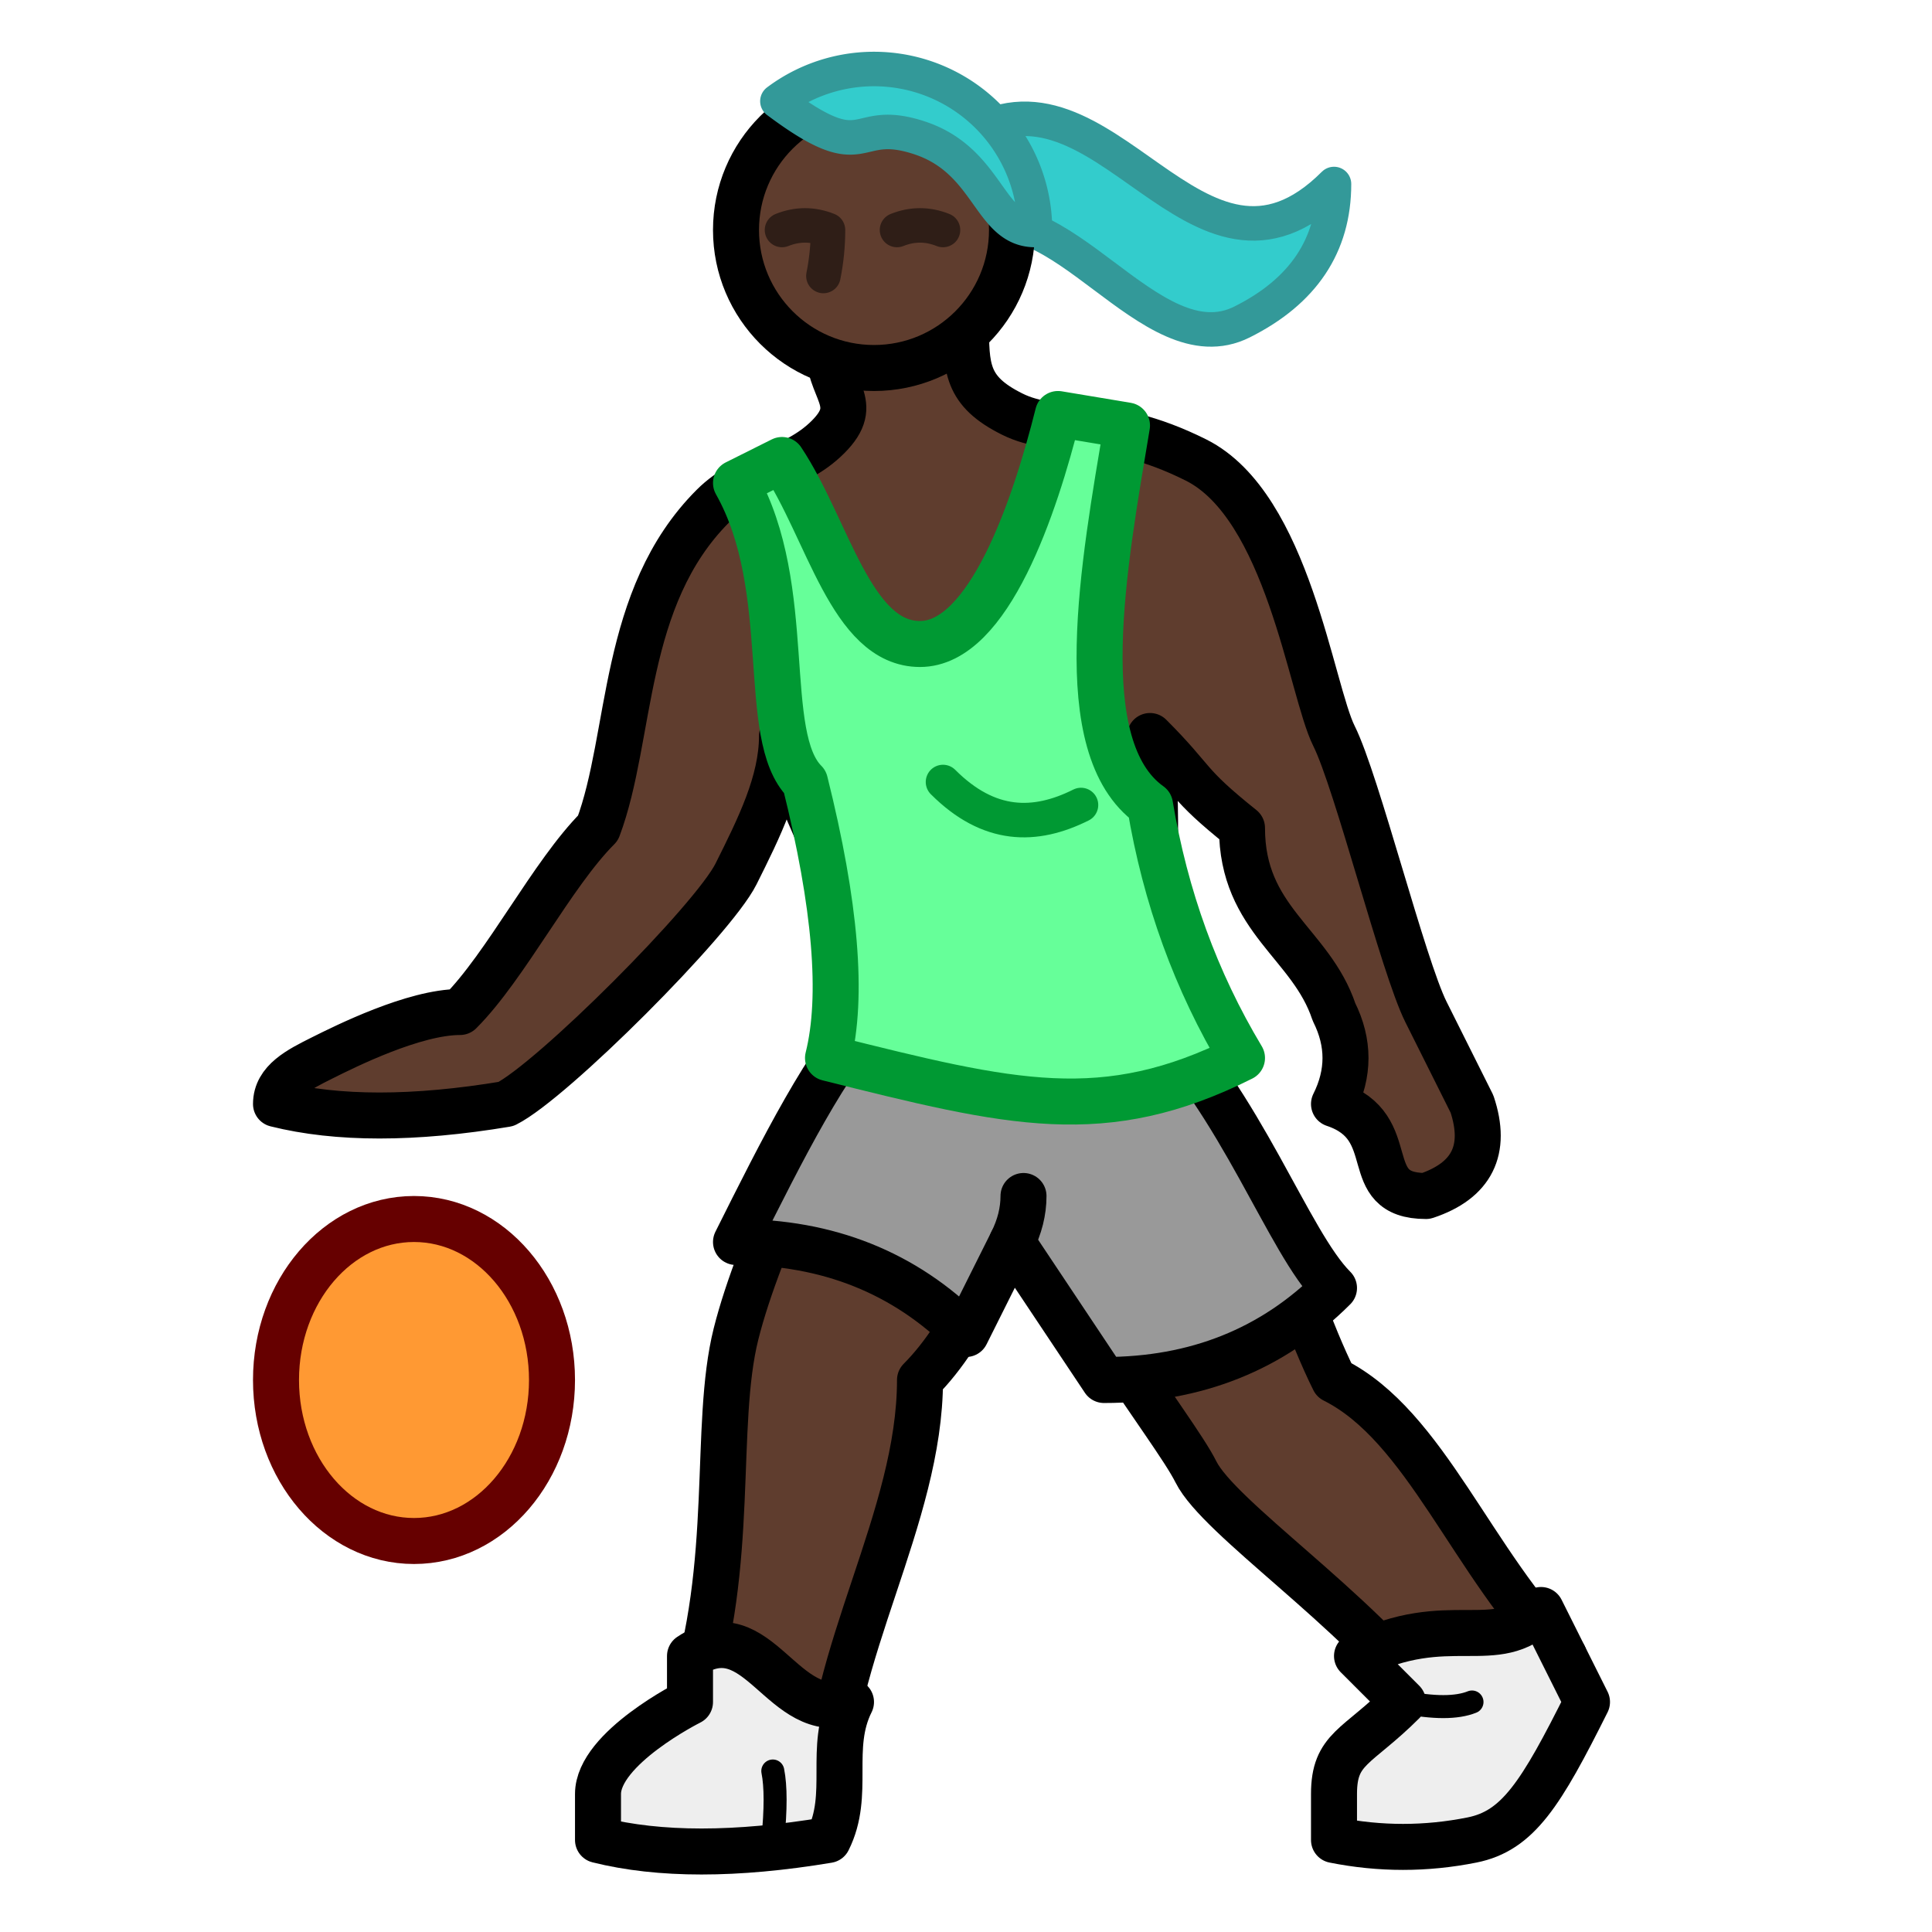 <?xml version="1.0" encoding="utf-8"?>
<!DOCTYPE svg PUBLIC "-//W3C//DTD SVG 1.1//EN" "http://www.w3.org/Graphics/SVG/1.1/DTD/svg11.dtd">
<svg version="1.1" xmlns="http://www.w3.org/2000/svg" xmlns:xlink="http://www.w3.org/1999/xlink" viewBox="-21 -21 42 42">
	<title>Woman bouncing ball, dark skin tone</title>
	<path fill="#5f3d2e" stroke="#000" stroke-width="1" stroke-linejoin="round" d="M0 -14c0 1 0 1.5 1 2s2 0 4 1s2.5 5 3 6s1.5 5 2 6l1 2q0.5 1.5 -1 2c-1.5 0 -0.5 -1.5 -2 -2q0.5 -1 0 -2c-0.5 -1.5 -2 -2 -2 -4c-1.25 -1 -1 -1 -2 -2c0.25 2 0 4 0 6c2 2 3 6 4 8c2 1 3 4 5 6l-3 1c-1.5 -2 -4.5 -4 -5 -5s-3 -4 -4 -7c0 2 -1 4 -2 5c0 3 -2 6 -2 9l-3 -2c1 -3 0.5 -6 1 -8s2 -5 3 -7c-0.5 -3 -1.5 -4 -2 -6c0 1 -0.5 2 -1 3s-4 4.5 -5 5q-3 0.5 -5 0c0 -0.5 0.5 -0.75 1 -1s2 -1 3 -1c1 -1 2 -3 3 -4c0.75 -2 0.5 -5 2.5 -7c0.75 -0.75 1.75 -0.75 2.5 -1.5s0 -1 0 -2z"/>
	<g>
		<path fill="#3cc" stroke="#399" stroke-width="0.75" stroke-linejoin="round" d="M0 -18c3 -2 5 4 8 1q0 2 -2 3c-2 1 -4 -3 -6 -2"/>
		<circle cx="-2" cy="-16" r="3" fill="#5f3d2e" stroke="#000" stroke-width="1"/>
		<path fill="#3cc" stroke="#399" stroke-width="0.75" stroke-linejoin="round" d="M-4.1 -18.8a3.5 3.5 0 0 1 5.6 2.8c-1 0 -1 -1.5 -2.5 -2s-1.1 0.7 -3.1 -0.8z"/>
		<path fill="none" stroke="#2f1e17" stroke-width="0.75" stroke-linejoin="round" stroke-linecap="round" d="M-4 -16q0.5 -0.2 1 0q0 0.5 -0.1 1M-1.5 -16q0.5 -0.2 1 0"/>
	</g>
	<g>
		<path fill="#999" stroke="#000" stroke-width="1" stroke-linejoin="round" d="M-2 1q3 1 6 0c2 2 3 5 4 6q-2 2 -5 2q-0.8 -1.2 -2 -3l-1 2q-2 -2 -5 -2c1 -2 2 -4 3 -5z"/>
		<path fill="none" stroke="#000" stroke-width="1" stroke-linejoin="round" stroke-linecap="round" d="M1 6q0.25 -0.5 0.25 -1"/>
	</g>
	<g>
		<path fill="#6f9" stroke="#093" stroke-width="1" stroke-linejoin="round" d="M-3 2q0.5 -2 -0.5 -6c-1 -1 -0.2 -4.2 -1.5 -6.5l1 -0.5c1 1.5 1.5 4 3 4s2.5 -3 3 -5l1.5 0.25c-0.5 3 -1.25 7 0.5 8.25q0.5 3 2 5.5c-3 1.5 -5 1 -9 0z"/>
		<path fill="none" stroke="#093" stroke-width="0.75" stroke-linecap="round" d="M-0.5 -4c1 1 2 1 3 0.5"/>
	</g>
	<g>
		<path fill="#eee" stroke="#000" stroke-width="1" stroke-linejoin="round" d="M-2.5 16c-0.5 1 0 2 -0.5 3q-3 0.5 -5 0v-1c0 -1 2 -2 2 -2l0 -1c1.5 -1 2 1.5 3.5 1z"/>
		<path fill="none" stroke="#000" stroke-width="0.5" stroke-linejoin="round" stroke-linecap="round" d="M-4.2 19q0.1 -1 0 -1.5"/>
	</g>
	<g>
		<path fill="#eee" stroke="#000" stroke-width="1" stroke-linejoin="round" d="M12.5 14l1 2c-1 2 -1.5 2.8 -2.5 3s-2 0.2 -3 0v-1c0 -1 0.5 -1 1.5 -2l-1 -1c2 -1 3 0 4 -1z"/>
		<path fill="none" stroke="#000" stroke-width="0.5" stroke-linejoin="round" stroke-linecap="round" d="M9.5 16q1 0.2 1.5 0"/>
	</g>
	<ellipse stroke="#600" fill="#f93" stroke-width="1" cx="-12" cy="9" rx="3" ry="3.5"/>
</svg>
